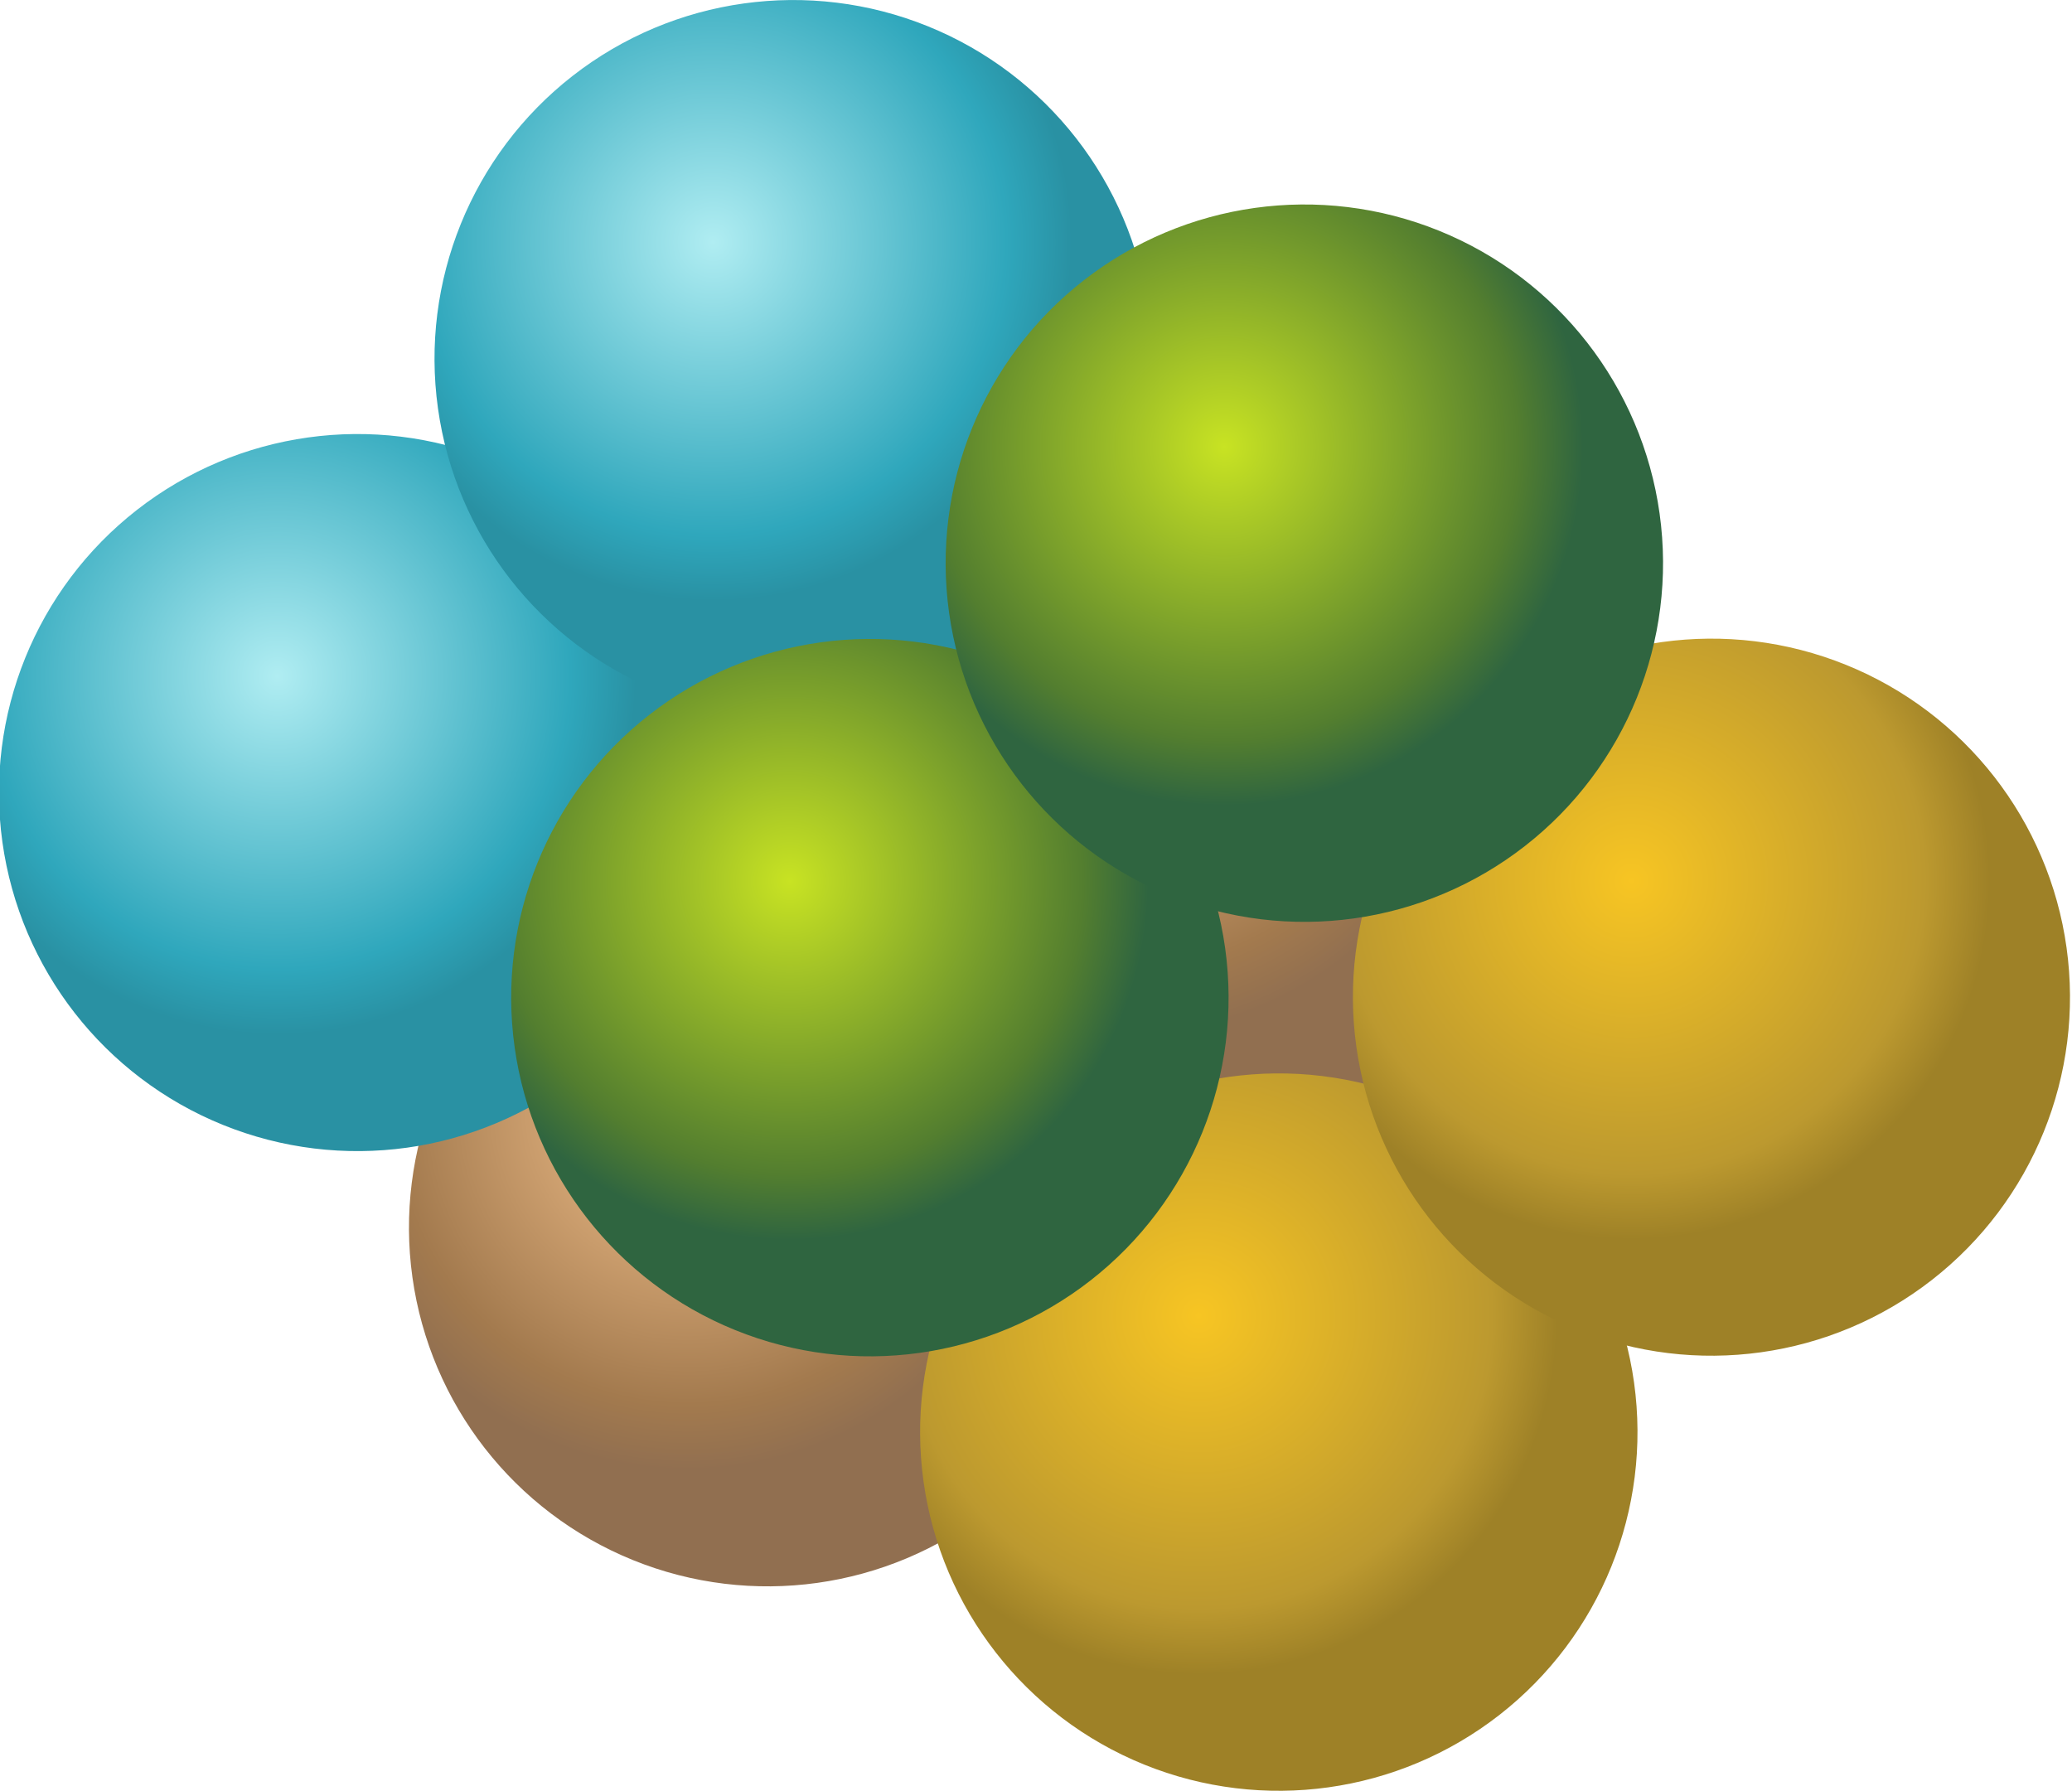 <svg id="Layer_1" data-name="Layer 1" xmlns="http://www.w3.org/2000/svg" xmlns:xlink="http://www.w3.org/1999/xlink" viewBox="0 0 81.078 70.078"><defs><style>.cls-1{fill:url(#radial-gradient);}.cls-2{fill:url(#radial-gradient-2);}.cls-3{fill:url(#radial-gradient-3);}.cls-4{fill:url(#radial-gradient-4);}.cls-5{fill:url(#radial-gradient-5);}.cls-6{fill:url(#radial-gradient-6);}.cls-7{fill:url(#radial-gradient-7);}.cls-8{fill:url(#radial-gradient-8);}</style><radialGradient id="radial-gradient" cx="84.782" cy="147.553" r="14.036" gradientTransform="translate(2.724 -41.338)" gradientUnits="userSpaceOnUse"><stop offset="0" stop-color="#f7c590"/><stop offset="0.818" stop-color="#a37a4e"/><stop offset="1" stop-color="#916f50"/></radialGradient><radialGradient id="radial-gradient-2" cx="71.284" cy="128.504" r="14.036" gradientTransform="translate(0.221 -39.29)" gradientUnits="userSpaceOnUse"><stop offset="0" stop-color="#b0edf2"/><stop offset="0.818" stop-color="#2fa7bc"/><stop offset="1" stop-color="#2991a3"/></radialGradient><radialGradient id="radial-gradient-3" cx="103.97" cy="133.064" r="14.036" gradientTransform="translate(0.537 -43.851)" xlink:href="#radial-gradient"/><radialGradient id="radial-gradient-4" cx="90.471" cy="114.015" r="14.036" gradientTransform="translate(-1.965 -41.803)" xlink:href="#radial-gradient-2"/><radialGradient id="radial-gradient-5" cx="103.486" cy="158.24" r="14.036" gradientTransform="translate(4.021 -44.025)" gradientUnits="userSpaceOnUse"><stop offset="0" stop-color="#f7c523"/><stop offset="0.818" stop-color="#bc992f"/><stop offset="1" stop-color="#9e8127"/></radialGradient><radialGradient id="radial-gradient-6" cx="89.988" cy="139.191" r="14.036" gradientTransform="translate(1.518 -41.977)" gradientUnits="userSpaceOnUse"><stop offset="0" stop-color="#c8e323"/><stop offset="0.818" stop-color="#537e2f"/><stop offset="1" stop-color="#2f6540"/></radialGradient><radialGradient id="radial-gradient-7" cx="122.673" cy="143.752" r="14.036" gradientTransform="translate(1.835 -46.538)" xlink:href="#radial-gradient-5"/><radialGradient id="radial-gradient-8" cx="109.175" cy="124.703" r="14.036" gradientTransform="translate(-0.668 -44.49)" xlink:href="#radial-gradient-6"/></defs><title>histone_octamer_2</title><g id="HISTONE_OCTAMER"><circle id="H2B" class="cls-1" cx="89.98" cy="111.163" r="14.036" transform="translate(-74.439 -49.623) rotate(-7.943)"/><circle id="H4" class="cls-2" cx="73.979" cy="94.162" r="14.036" transform="matrix(0.99, -0.138, 0.138, 0.99, -72.244, -51.997)"/><circle id="H2B-2" data-name="H2B" class="cls-3" cx="106.981" cy="94.162" r="14.036" transform="translate(-71.927 -47.437) rotate(-7.943)"/><circle id="H4-2" data-name="H4" class="cls-4" cx="90.98" cy="77.161" r="14.036" transform="translate(-69.731 -49.811) rotate(-7.943)"/><circle id="H2A" class="cls-5" cx="109.981" cy="119.163" r="14.036" transform="translate(-75.353 -46.782) rotate(-7.943)"/><circle id="H3" class="cls-6" cx="93.98" cy="102.162" r="14.036" transform="translate(-73.157 -49.156) rotate(-7.943)"/><circle id="H2A-2" data-name="H2A" class="cls-7" cx="126.982" cy="102.162" r="14.036" transform="matrix(0.99, -0.138, 0.138, 0.99, -72.841, -44.596)"/><circle id="H3-2" data-name="H3" class="cls-8" cx="110.981" cy="85.161" r="14.036" transform="translate(-70.645 -46.97) rotate(-7.943)"/></g></svg>
